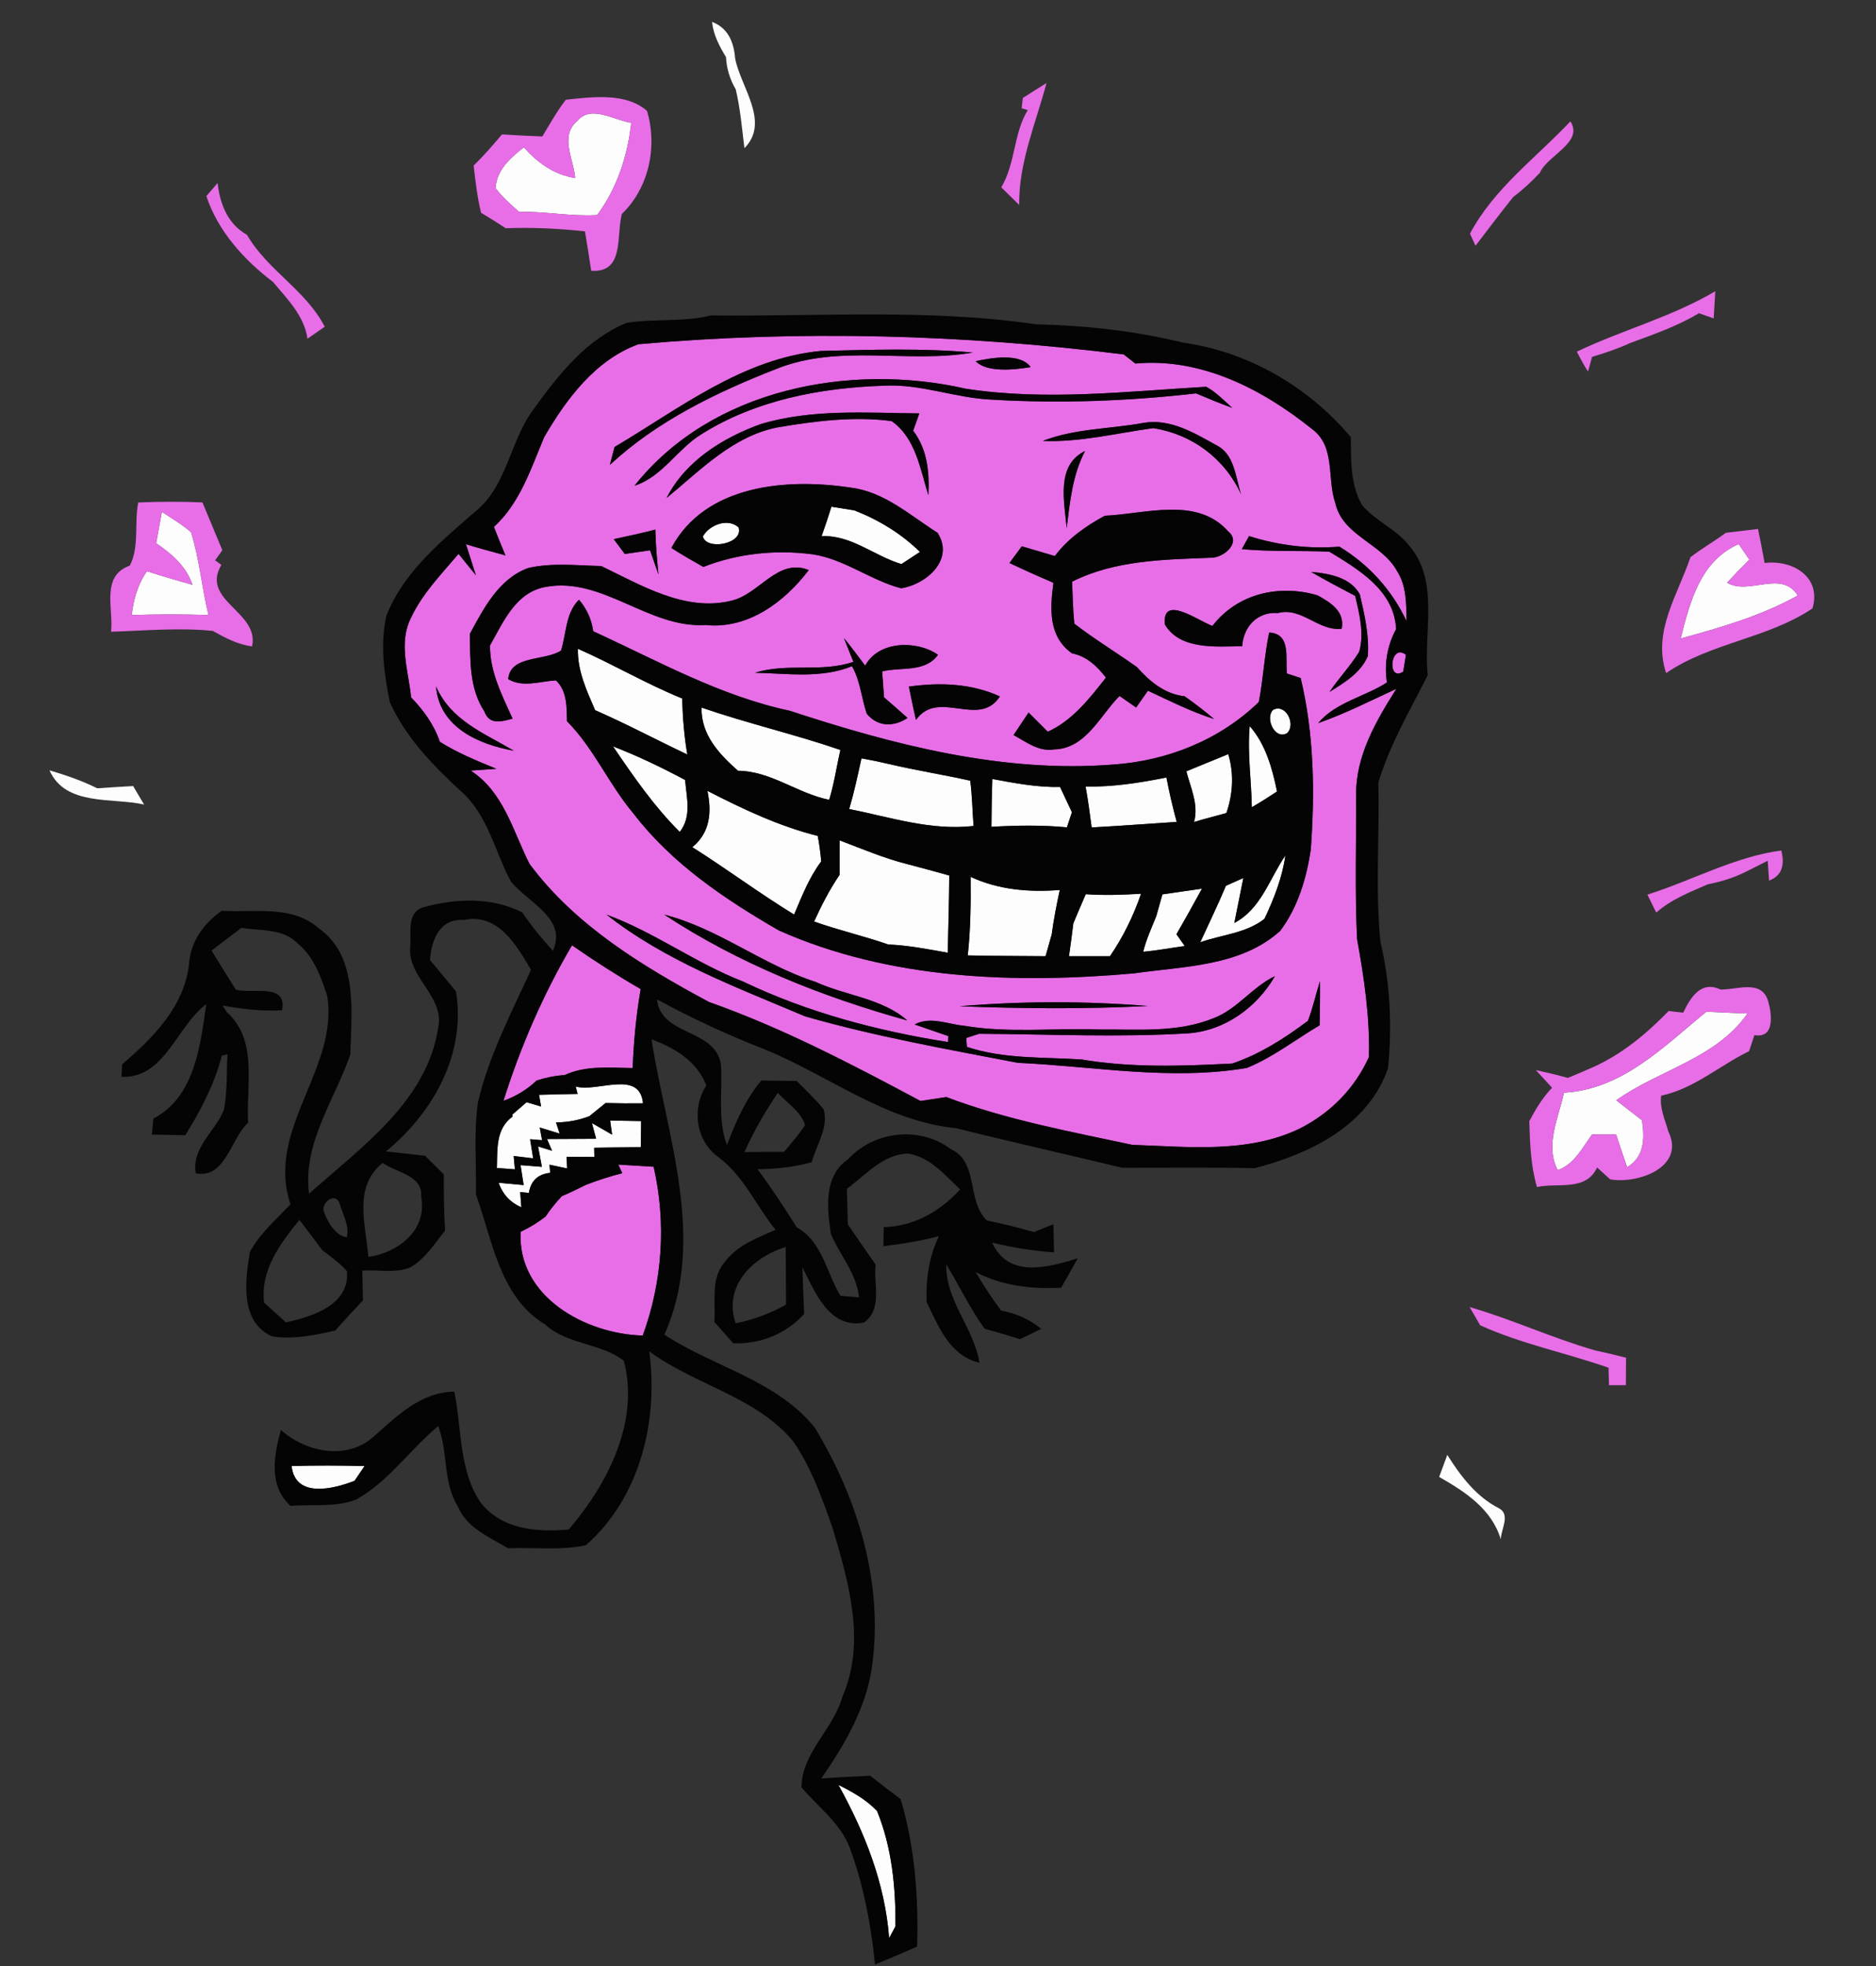 <?xml version="1.0" encoding="UTF-8" ?>
<!DOCTYPE svg PUBLIC "-//W3C//DTD SVG 1.1//EN" "http://www.w3.org/Graphics/SVG/1.1/DTD/svg11.dtd">
<svg width="210pt" height="220pt" viewBox="0 0 210 220" version="1.1" xmlns="http://www.w3.org/2000/svg">
<rect x="0" y="0" width="210" height="220" fill="#333333" stroke="none"/>
<g id="#fdfdfdff">
<path fill="#fdfdfd" opacity="1.00" d=" M 79.71 2.45 C 81.53 3.14 82.15 4.76 82.29 6.53 C 82.91 9.76 86.24 13.66 83.33 16.58 C 83.06 14.38 82.87 12.16 82.36 10.00 C 81.70 8.88 81.34 7.68 81.27 6.39 C 80.53 5.17 79.85 3.90 79.71 2.45 Z" />
<path fill="#fdfdfd" opacity="1.00" d=" M 64.61 13.55 C 66.15 11.67 68.75 13.47 70.66 13.74 C 70.26 17.43 69.08 21.07 66.84 24.07 C 63.92 24.24 61.00 23.65 58.08 23.70 C 57.17 22.86 56.21 22.05 55.47 21.05 C 55.59 19.00 57.15 17.66 58.64 16.48 C 60.17 18.21 62.04 19.56 64.38 19.92 C 64.24 17.87 62.60 15.22 64.61 13.55 Z" />
<path fill="#fdfdfd" opacity="1.00" d=" M 93.07 56.70 C 93.71 56.80 94.99 57.01 95.63 57.11 C 98.36 58.17 100.89 59.71 102.98 61.76 C 102.46 62.10 101.43 62.78 100.91 63.12 C 97.87 62.23 95.31 59.84 91.97 60.00 C 92.36 58.90 92.73 57.80 93.07 56.70 Z" />
<path fill="#fdfdfd" opacity="1.00" d=" M 18.12 57.27 C 19.22 58.00 20.37 58.67 21.38 59.55 C 22.34 62.56 22.58 65.75 23.34 68.82 C 20.48 68.73 17.61 68.74 14.74 68.82 C 14.95 67.07 15.42 65.37 16.45 63.92 C 18.14 64.46 19.83 64.97 21.54 65.43 C 20.84 63.36 19.22 61.98 17.48 60.79 C 17.64 59.91 17.96 58.15 18.12 57.27 Z" />
<path fill="#fdfdfd" opacity="1.00" d=" M 78.68 60.03 C 79.38 58.74 81.49 57.92 82.68 59.02 C 83.26 60.87 79.07 61.64 78.68 60.03 Z" />
<path fill="#fdfdfd" opacity="1.00" d=" M 188.13 71.45 C 189.18 67.32 190.34 62.76 194.63 60.88 C 194.93 61.32 195.53 62.18 195.82 62.62 C 194.97 63.46 194.15 64.32 193.34 65.20 C 195.74 66.67 199.42 63.70 201.24 66.64 C 197.15 68.92 192.62 70.22 188.13 71.45 Z" />
<path fill="#fdfdfd" opacity="1.00" d=" M 64.69 72.60 C 68.63 74.33 72.36 76.54 76.36 78.16 C 76.42 80.26 76.58 82.36 76.94 84.43 C 73.49 82.80 70.12 81.00 66.62 79.47 C 65.67 77.28 64.63 75.06 64.69 72.60 Z" />
<path fill="#fdfdfd" opacity="1.00" d=" M 142.50 79.44 C 143.92 78.67 145.10 81.05 144.08 82.04 C 142.72 82.84 141.58 80.38 142.50 79.44 Z" />
<path fill="#fdfdfd" opacity="1.00" d=" M 78.53 79.18 C 83.66 80.95 88.95 82.16 94.07 83.92 C 93.65 85.78 93.38 87.67 92.82 89.50 C 89.29 88.80 86.30 86.28 82.61 86.25 C 80.50 84.37 78.47 82.24 78.53 79.18 Z" />
<path fill="#fdfdfd" opacity="1.00" d=" M 139.89 81.25 C 141.68 83.28 142.42 85.98 142.95 88.57 C 142.03 89.18 141.09 89.77 140.13 90.33 C 140.08 87.30 139.62 84.28 139.89 81.25 Z" />
<path fill="#fdfdfd" opacity="1.00" d=" M 68.62 83.52 C 71.39 84.59 74.07 85.88 76.69 87.28 C 76.85 89.24 77.46 91.37 76.09 93.09 C 73.21 90.23 70.90 86.87 68.62 83.52 Z" />
<path fill="#fdfdfd" opacity="1.00" d=" M 96.43 84.86 C 97.46 85.04 98.48 85.25 99.49 85.49 C 102.51 86.20 105.59 86.69 108.61 87.36 C 108.83 89.04 108.85 90.74 108.98 92.43 C 104.19 92.97 99.68 91.45 95.06 90.53 C 95.61 88.66 96.02 86.76 96.43 84.86 Z" />
<path fill="#fdfdfd" opacity="1.00" d=" M 132.80 86.31 C 134.36 85.68 135.92 85.02 137.49 84.39 C 138.15 86.57 138.02 88.84 137.28 90.98 C 136.58 91.17 135.18 91.55 134.48 91.74 C 134.28 91.80 133.86 91.93 133.66 91.99 C 134.20 90.03 133.28 88.17 132.80 86.31 Z" />
<path fill="#fdfdfd" opacity="1.00" d=" M 5.54 86.20 C 7.37 86.74 9.17 87.36 10.88 88.21 C 12.22 88.12 13.56 88.03 14.90 87.96 C 15.21 88.48 15.82 89.51 16.13 90.03 C 12.58 89.22 7.34 90.25 5.54 86.20 Z" />
<path fill="#fdfdfd" opacity="1.00" d=" M 111.08 87.17 C 113.58 87.63 116.10 88.12 118.66 88.06 C 118.99 88.77 119.66 90.18 119.99 90.89 C 119.85 91.31 119.57 92.16 119.43 92.58 C 116.62 92.31 113.79 92.36 110.98 92.52 C 110.99 90.73 111.02 88.95 111.08 87.17 Z" />
<path fill="#fdfdfd" opacity="1.00" d=" M 121.52 88.02 C 124.57 88.07 127.59 87.60 130.57 87.00 C 130.89 88.67 131.27 90.33 131.72 91.97 C 128.55 92.18 125.38 92.42 122.20 92.59 C 122.00 91.06 121.80 89.54 121.52 88.02 Z" />
<path fill="#fdfdfd" opacity="1.00" d=" M 79.19 88.50 C 83.15 90.53 87.21 92.46 91.54 93.54 C 91.72 94.48 91.84 95.43 91.93 96.39 C 90.57 98.19 89.77 100.29 88.89 102.34 C 85.00 99.96 81.35 97.23 77.50 94.80 C 79.50 93.17 79.68 90.89 79.19 88.50 Z" />
<path fill="#fdfdfd" opacity="1.00" d=" M 93.99 94.04 C 96.49 94.98 98.95 96.04 101.54 96.69 C 103.12 97.10 104.69 97.53 106.26 97.97 C 106.24 100.85 106.16 103.73 106.09 106.61 C 103.89 106.22 101.68 105.78 99.44 105.69 C 96.70 104.74 93.86 104.09 91.13 103.12 C 91.96 101.31 92.86 99.54 93.99 97.89 C 93.99 96.60 93.99 95.32 93.99 94.04 Z" />
<path fill="#fdfdfd" opacity="1.00" d=" M 138.17 103.28 C 141.17 101.71 142.10 98.33 143.89 95.72 C 143.54 98.20 142.61 100.55 141.55 102.81 C 139.54 104.42 136.73 104.60 134.36 105.44 C 135.32 103.33 136.34 101.25 137.23 99.12 C 137.72 98.90 138.69 98.46 139.18 98.25 C 138.93 99.51 138.42 102.02 138.17 103.28 Z" />
<path fill="#fdfdfd" opacity="1.00" d=" M 108.33 106.91 C 108.65 103.99 108.68 101.05 108.65 98.12 C 111.78 99.58 115.22 99.86 118.63 99.59 C 118.28 101.23 117.95 102.88 117.73 104.56 C 117.56 105.17 117.21 106.39 117.04 107.00 C 114.14 106.97 111.23 106.98 108.33 106.91 Z" />
<path fill="#fdfdfd" opacity="1.00" d=" M 130.12 100.08 C 131.60 99.88 133.07 99.64 134.55 99.44 C 133.61 101.15 132.67 102.85 131.69 104.54 C 131.93 104.87 132.39 105.53 132.62 105.86 C 131.07 106.07 129.53 106.36 127.97 106.51 C 128.30 105.12 128.92 103.82 129.44 102.50 C 129.61 101.89 129.95 100.69 130.12 100.08 Z" />
<path fill="#fdfdfd" opacity="1.00" d=" M 120.15 103.32 C 120.61 102.23 121.07 101.14 121.54 100.06 C 123.60 100.21 125.67 100.13 127.73 100.01 C 126.88 102.48 125.73 104.84 124.25 107.00 C 122.72 107.00 121.19 107.00 119.66 107.00 C 119.84 105.78 120.00 104.55 120.15 103.32 Z" />
<path fill="#fdfdfd" opacity="1.00" d=" M 191.01 113.21 C 192.55 113.29 194.08 113.35 195.62 113.41 C 192.07 118.49 185.74 119.69 180.93 123.12 C 181.88 123.87 182.84 124.62 183.81 125.36 C 184.10 127.39 184.11 129.44 182.14 130.61 C 181.72 129.40 181.31 128.18 180.91 126.96 C 180.24 126.96 178.89 126.95 178.22 126.95 C 177.12 128.44 176.23 130.29 174.37 130.94 C 172.91 128.15 174.47 125.09 175.07 122.27 C 181.59 121.92 186.26 117.09 191.01 113.21 Z" />
<path fill="#fdfdfd" opacity="1.00" d=" M 64.44 121.58 C 66.86 122.27 71.60 119.64 71.98 123.46 C 70.58 123.48 69.19 123.47 67.79 123.43 C 67.33 123.80 66.42 124.54 65.96 124.91 C 64.76 125.36 63.53 125.59 62.24 125.60 L 62.65 126.85 C 62.09 126.68 60.97 126.34 60.42 126.17 L 60.68 127.59 L 59.34 127.48 C 59.42 128.01 59.60 129.08 59.68 129.62 C 59.14 129.55 58.04 129.42 57.50 129.36 L 57.64 130.85 L 55.62 130.70 C 55.69 128.61 55.47 126.33 57.37 124.95 L 57.35 124.72 C 57.75 124.37 58.55 123.68 58.95 123.34 C 59.36 123.46 60.16 123.70 60.57 123.82 L 60.34 122.51 C 61.78 122.47 63.22 122.43 64.66 122.41 L 64.44 121.58 Z" />
<path fill="#fdfdfd" opacity="1.00" d=" M 68.52 126.97 L 68.30 125.39 C 69.16 125.41 70.90 125.44 71.77 125.45 C 71.76 126.18 71.74 127.64 71.73 128.37 C 69.99 128.38 68.25 128.41 66.51 128.43 L 66.53 129.46 C 65.76 129.46 64.21 129.45 63.43 129.45 L 63.48 130.75 C 62.99 130.65 62.00 130.44 61.51 130.33 L 61.59 131.24 C 60.22 131.38 59.42 132.13 59.20 133.49 L 58.23 133.39 L 58.36 135.10 C 57.12 134.56 56.27 133.65 55.81 132.35 C 56.51 132.42 57.92 132.55 58.62 132.61 C 58.53 132.05 58.36 130.94 58.27 130.38 C 58.87 130.43 60.06 130.52 60.66 130.57 C 60.55 130.00 60.34 128.86 60.23 128.29 L 61.80 128.77 L 61.23 127.46 C 63.06 127.46 64.90 127.43 66.73 127.43 L 66.26 125.67 C 66.83 126.00 67.96 126.65 68.52 126.97 Z" />
<path fill="#fdfdfd" opacity="1.00" d=" M 161.10 165.27 C 161.40 164.44 161.70 163.62 162.01 162.80 C 163.49 165.16 165.24 167.47 167.78 168.77 C 169.13 169.47 168.01 171.13 168.00 172.26 C 166.99 168.86 164.00 166.92 161.10 165.27 Z" />
<path fill="#fdfdfd" opacity="1.00" d=" M 32.64 164.05 C 35.36 163.97 38.09 163.99 40.81 164.05 C 40.53 164.46 39.96 165.30 39.68 165.71 C 37.33 166.61 33.06 167.71 32.64 164.05 Z" />
<path fill="#fdfdfd" opacity="1.00" d=" M 93.85 199.73 C 95.41 200.50 96.95 201.37 98.17 202.64 C 99.84 206.72 100.27 211.17 100.24 215.55 C 100.06 215.88 99.71 216.54 99.53 216.88 C 99.07 210.74 96.79 205.03 93.85 199.73 Z" />
</g>
<g id="#e86ee7ff">
<path fill="#e86ee7" opacity="1.00" d=" M 114.50 10.96 C 115.37 10.40 116.26 9.84 117.15 9.29 C 115.95 13.78 114.02 18.22 114.09 22.94 C 113.42 22.28 112.75 21.62 112.08 20.96 C 113.69 18.29 113.44 14.92 115.05 12.32 L 114.36 12.12 C 114.40 11.83 114.46 11.25 114.50 10.96 Z" />
<path fill="#e86ee7" opacity="1.00" d=" M 63.34 11.16 C 66.29 10.85 70.05 10.33 72.43 12.41 C 73.60 16.36 72.68 20.99 69.61 23.94 C 68.96 26.43 69.93 30.55 66.18 30.30 C 65.96 28.83 65.73 27.36 65.48 25.89 C 62.53 25.57 59.57 25.43 56.61 25.54 C 55.70 24.94 54.78 24.36 53.85 23.81 C 53.43 22.08 53.22 20.30 53.02 18.53 C 54.15 17.43 55.18 16.24 56.19 15.04 C 57.70 15.14 59.20 15.21 60.71 15.27 C 61.55 13.88 62.34 12.45 63.34 11.16 M 64.61 13.55 C 62.60 15.22 64.24 17.87 64.38 19.92 C 62.04 19.56 60.17 18.21 58.64 16.48 C 57.15 17.66 55.59 19.00 55.47 21.05 C 56.21 22.05 57.17 22.86 58.08 23.70 C 61.00 23.65 63.92 24.24 66.84 24.07 C 69.08 21.07 70.26 17.43 70.66 13.74 C 68.75 13.47 66.15 11.67 64.61 13.55 Z" />
<path fill="#e86ee7" opacity="1.00" d=" M 175.79 13.58 C 177.32 15.93 173.20 17.38 172.37 19.34 C 171.44 20.33 170.44 21.25 169.37 22.07 C 167.94 23.86 166.55 25.68 165.17 27.50 C 165.01 27.16 164.70 26.49 164.55 26.15 C 167.23 21.08 171.93 17.68 175.79 13.58 Z" />
<path fill="#e86ee7" opacity="1.00" d=" M 23.10 21.94 C 23.42 21.57 24.05 20.84 24.36 20.48 C 24.62 22.83 25.49 25.07 27.65 26.28 C 29.93 30.24 34.25 32.47 36.35 36.56 C 35.87 36.89 34.90 37.56 34.42 37.90 C 34.04 35.30 32.15 33.46 30.55 31.54 C 27.32 29.09 24.38 25.85 23.10 21.94 Z" />
<path fill="#e86ee7" opacity="1.00" d=" M 176.51 39.35 C 181.60 36.92 187.12 35.48 192.01 32.59 C 191.96 33.35 191.87 34.87 191.83 35.63 C 191.42 35.48 190.59 35.19 190.18 35.05 C 187.77 36.49 185.11 37.42 182.49 38.38 C 181.11 39.02 179.67 39.50 178.22 39.93 L 177.76 41.58 C 177.30 40.86 176.90 40.11 176.51 39.35 Z" />
<path fill="#e86ee7" opacity="1.00" d=" M 71.46 38.52 C 89.53 36.91 107.78 37.42 125.79 39.66 C 126.11 39.92 126.76 40.43 127.09 40.68 C 134.47 40.00 141.34 43.56 146.92 48.05 C 149.51 50.00 148.53 53.54 149.47 56.27 C 150.27 59.94 154.66 60.79 156.36 63.86 C 157.46 65.54 157.41 67.58 157.45 69.50 C 155.79 66.00 153.24 63.18 149.93 61.17 C 146.51 61.45 143.09 61.02 139.82 59.99 C 139.62 60.36 139.21 61.09 139.01 61.45 C 142.27 61.75 145.54 61.59 148.80 61.73 C 152.11 63.74 156.08 66.08 156.28 70.40 C 155.28 72.24 154.94 74.29 155.25 76.37 C 152.74 77.99 149.54 78.56 147.55 80.92 C 150.56 79.87 153.41 78.42 156.31 77.08 C 154.03 80.69 151.76 84.55 151.80 88.97 C 151.83 94.33 151.65 99.71 151.91 105.07 C 152.70 109.43 153.35 113.82 153.24 118.27 C 151.63 121.84 148.90 124.58 145.41 126.33 C 139.57 129.09 132.99 128.32 126.75 128.11 C 119.75 126.61 112.63 125.30 105.93 122.76 C 105.21 122.87 103.76 123.09 103.04 123.20 C 95.36 119.09 87.59 115.03 79.36 112.12 C 71.90 108.11 64.41 103.57 59.28 96.68 C 57.40 92.97 56.40 88.65 52.69 86.23 C 53.41 86.18 54.84 86.08 55.56 86.03 C 53.40 85.14 51.23 84.26 49.24 83.01 C 48.59 81.10 47.41 79.47 46.02 78.04 C 45.73 75.12 44.58 71.95 46.00 69.15 C 47.27 66.42 49.41 64.25 51.33 61.98 L 53.27 64.37 L 52.16 60.90 C 53.62 61.35 55.10 61.74 56.58 62.15 C 56.14 61.09 55.70 60.03 55.29 58.96 C 58.22 56.28 59.42 52.47 60.91 48.93 C 63.39 44.65 66.65 40.28 71.46 38.52 M 68.79 50.02 C 68.66 50.52 68.40 51.52 68.27 52.02 C 73.56 47.11 80.20 43.90 86.86 41.30 C 93.91 38.44 101.61 40.71 108.90 39.45 C 103.25 38.94 97.55 39.14 91.89 39.27 C 83.12 40.11 76.09 45.70 68.79 50.02 M 109.22 40.42 C 110.48 41.72 113.54 41.38 115.37 41.08 C 114.26 39.49 111.02 40.02 109.22 40.42 M 71.03 54.35 C 74.15 53.35 75.80 50.26 78.50 48.60 C 84.58 44.77 91.86 43.39 98.96 43.16 C 103.06 42.93 106.95 44.55 111.03 44.72 C 118.65 45.17 126.31 44.89 133.89 44.02 C 135.23 44.59 136.57 45.15 137.94 45.64 C 137.01 44.82 136.13 43.87 135.02 43.28 C 126.08 43.80 117.04 44.87 108.13 43.50 C 95.15 40.55 79.63 43.50 71.03 54.35 M 85.14 47.46 C 80.90 49.00 76.73 51.58 74.62 55.72 C 78.40 52.63 82.00 48.83 87.00 47.83 C 91.21 47.12 95.55 46.56 99.81 47.12 C 102.51 49.02 103.00 52.48 103.92 55.41 C 104.05 52.88 103.82 50.28 102.22 48.20 C 102.45 47.55 102.68 46.91 102.91 46.26 C 96.98 46.21 90.90 45.73 85.14 47.46 M 116.73 49.34 C 120.90 49.51 124.98 48.47 129.09 47.91 C 133.43 48.58 137.10 51.31 138.93 55.32 C 138.29 53.39 138.21 50.81 136.14 49.81 C 133.64 48.42 130.94 46.79 127.96 47.33 C 124.22 48.01 120.30 47.95 116.73 49.34 M 119.40 59.10 C 119.77 56.15 120.06 53.14 121.46 50.47 C 118.16 52.07 119.16 56.17 119.40 59.10 M 75.15 61.32 C 76.32 62.06 77.52 62.76 78.73 63.44 C 82.61 61.92 86.84 61.49 90.97 62.03 C 94.52 62.56 97.43 64.93 100.87 65.83 C 103.69 65.40 106.88 62.62 104.95 59.62 C 101.85 57.66 98.98 55.01 95.19 54.56 C 88.10 53.49 78.95 54.21 75.15 61.32 M 118.08 62.22 C 116.85 61.85 115.61 61.49 114.38 61.13 C 114.03 61.60 113.35 62.54 113.00 63.00 C 114.63 63.78 116.27 64.51 117.92 65.22 C 117.54 68.10 117.33 71.23 120.00 73.11 C 121.64 73.43 122.81 74.55 123.80 75.83 C 121.95 78.16 120.07 80.62 117.29 81.88 C 116.57 81.17 115.86 80.45 115.14 79.73 C 114.72 80.36 113.88 81.62 113.46 82.25 C 114.87 83.03 116.29 84.15 118.02 83.86 C 121.56 83.76 123.13 80.08 125.32 77.88 C 125.79 78.20 126.72 78.85 127.18 79.17 C 127.51 78.70 128.17 77.76 128.50 77.29 C 130.93 78.43 133.34 79.64 135.90 80.46 C 134.84 79.55 133.74 78.71 132.60 77.91 C 130.38 77.67 128.69 76.25 127.27 74.65 C 124.95 73.00 122.51 71.52 120.26 69.79 C 120.10 68.22 120.08 66.65 120.01 65.09 C 124.85 62.66 130.31 62.62 135.59 62.41 C 136.98 62.41 138.99 60.72 137.50 59.48 C 134.00 55.51 128.24 57.52 123.68 57.71 C 121.55 58.86 119.55 60.26 118.08 62.22 M 68.70 60.33 C 69.01 60.75 69.63 61.58 69.94 61.99 C 70.65 61.89 72.06 61.68 72.77 61.58 C 73.00 62.26 73.48 63.61 73.71 64.29 C 73.55 62.61 73.39 60.94 73.36 59.26 C 71.82 59.66 70.26 60.00 68.70 60.33 M 52.60 70.92 C 52.64 73.87 52.52 77.06 54.23 79.62 C 54.78 81.17 56.15 80.74 57.38 80.42 C 56.20 77.80 54.83 75.18 54.85 72.23 C 56.36 69.58 57.71 66.27 61.11 65.67 C 67.48 64.52 72.61 70.33 78.99 69.94 C 83.72 70.43 87.82 67.37 90.53 63.79 C 87.05 62.39 85.01 66.50 81.87 67.22 C 76.71 68.49 71.78 65.49 67.30 63.34 C 64.57 63.28 61.78 62.94 59.10 63.57 C 55.83 64.78 54.16 68.05 52.60 70.92 M 146.76 64.00 C 148.38 64.93 150.04 65.81 151.70 66.68 C 152.17 68.71 152.73 70.86 152.15 72.93 C 151.17 74.52 149.87 75.88 148.83 77.42 C 150.48 76.40 152.33 75.29 153.11 73.42 C 153.29 71.09 152.74 68.76 152.22 66.51 C 151.18 64.61 148.75 64.16 146.76 64.00 M 135.72 70.04 C 134.16 69.50 130.04 66.42 130.40 69.89 C 132.12 72.76 136.15 72.34 139.05 72.31 C 139.19 70.13 140.75 68.42 143.05 68.60 C 145.71 67.89 147.58 70.66 150.19 70.36 C 150.57 68.40 148.94 67.43 147.49 66.62 C 143.20 65.35 138.52 66.41 135.72 70.04 M 62.80 72.80 C 60.95 74.00 57.11 73.29 56.89 76.00 C 58.56 76.98 60.46 76.22 62.24 76.14 C 63.49 77.34 63.43 79.11 63.47 80.71 C 66.48 83.74 68.15 87.76 70.89 91.01 C 75.18 96.62 81.13 100.62 87.17 104.11 C 99.57 109.63 113.61 110.10 126.93 108.92 C 132.49 108.12 138.90 108.16 143.31 104.16 C 145.28 101.54 146.25 98.28 146.73 95.08 C 147.20 88.66 147.10 82.16 145.60 75.87 C 145.22 75.75 144.45 75.50 144.06 75.37 C 143.86 73.69 144.57 70.92 142.07 70.78 C 141.53 73.35 141.41 75.98 140.91 78.56 C 136.54 82.79 130.70 85.13 124.66 85.55 C 112.29 86.54 100.06 83.36 88.39 79.53 C 80.58 77.87 73.60 73.93 66.41 70.64 C 66.21 69.29 65.68 68.11 64.81 67.11 C 63.29 68.60 63.41 70.90 62.80 72.80 M 94.47 71.40 C 94.73 72.07 95.26 73.39 95.53 74.06 C 91.95 75.29 88.09 74.15 84.52 75.28 C 88.13 75.36 91.94 75.95 95.37 74.55 C 96.31 76.19 96.43 78.10 97.02 79.86 C 98.25 81.36 100.05 81.36 101.59 80.34 C 100.72 79.56 99.84 78.79 98.96 78.03 C 98.91 77.31 98.80 75.86 98.75 75.13 C 100.85 74.62 103.58 75.28 105.00 73.27 C 102.62 71.62 98.35 71.69 96.85 74.49 C 96.07 73.46 95.30 72.40 94.47 71.40 M 101.74 76.83 C 101.99 78.08 102.25 79.32 102.53 80.56 C 105.04 77.04 109.60 81.54 111.93 77.93 C 108.72 76.46 105.18 76.35 101.74 76.83 M 48.81 76.81 C 49.18 81.43 53.64 83.31 57.52 84.01 C 54.22 82.05 50.48 80.64 48.81 76.81 M 67.90 102.35 C 74.47 107.53 82.48 110.49 90.12 113.73 C 97.92 115.97 105.96 117.40 113.93 118.93 C 122.47 119.32 131.04 120.95 139.58 119.50 C 142.50 118.31 145.02 116.33 147.72 114.73 C 147.75 113.08 147.78 111.43 147.76 109.78 C 147.29 111.26 146.97 112.78 146.41 114.23 C 143.83 116.17 141.02 117.97 137.94 119.01 C 132.34 119.30 126.66 119.50 121.11 118.56 C 116.80 118.27 112.40 118.53 108.24 117.15 C 108.22 116.90 108.18 116.40 108.16 116.15 C 108.52 116.03 109.24 115.80 109.60 115.68 C 117.41 115.73 125.23 116.10 133.03 115.63 C 137.12 115.33 140.70 112.72 142.72 109.23 C 140.19 110.43 138.53 112.90 135.89 113.92 C 131.79 115.61 127.25 115.16 122.93 115.20 C 117.92 115.02 112.88 115.63 107.91 114.78 C 106.07 114.61 104.14 113.69 102.38 114.64 C 103.32 114.96 105.21 115.61 106.16 115.94 L 106.13 116.61 C 98.22 115.36 90.41 113.30 83.17 109.83 C 77.86 107.78 73.23 104.29 67.90 102.35 M 74.36 102.35 C 82.67 107.82 92.00 111.54 101.56 114.19 C 98.75 111.71 94.63 111.41 91.28 109.87 C 85.37 107.97 80.39 103.88 74.36 102.35 M 107.42 112.60 C 114.44 112.87 121.49 112.93 128.50 112.57 C 121.52 112.01 114.41 112.01 107.42 112.60 Z" />
<path fill="#e86ee7" opacity="1.00" d=" M 15.47 56.23 C 17.86 56.12 20.26 56.12 22.66 56.22 C 23.41 58.00 24.15 59.78 24.89 61.57 C 24.69 61.85 24.28 62.42 24.08 62.70 L 24.78 63.21 C 22.41 67.24 29.06 68.43 28.22 72.33 C 26.61 72.13 25.21 71.37 23.82 70.60 C 20.03 70.21 16.22 70.58 12.43 70.69 C 12.72 68.09 11.26 64.46 14.52 63.30 C 15.62 61.29 15.02 58.53 15.47 56.23 M 18.12 57.27 C 17.96 58.15 17.64 59.91 17.48 60.79 C 19.22 61.98 20.84 63.36 21.54 65.43 C 19.83 64.97 18.14 64.46 16.45 63.92 C 15.42 65.37 14.95 67.07 14.74 68.82 C 17.61 68.74 20.48 68.73 23.34 68.82 C 22.58 65.75 22.34 62.56 21.38 59.55 C 20.37 58.67 19.22 58.00 18.12 57.27 Z" />
<path fill="#e86ee7" opacity="1.00" d=" M 193.19 59.62 C 194.09 59.51 195.89 59.30 196.79 59.19 C 197.06 60.46 197.31 61.73 197.53 63.00 C 200.64 62.61 203.93 64.53 202.89 68.08 C 197.86 71.46 191.49 71.91 186.51 75.32 C 184.95 70.70 187.81 66.58 189.23 62.35 C 190.50 61.37 191.90 60.58 193.19 59.62 M 188.13 71.45 C 192.62 70.22 197.15 68.92 201.24 66.64 C 199.42 63.70 195.74 66.67 193.34 65.20 C 194.15 64.32 194.97 63.46 195.82 62.62 C 195.53 62.18 194.93 61.32 194.63 60.88 C 190.34 62.76 189.18 67.32 188.13 71.45 Z" />
<path fill="#e86ee7" opacity="1.00" d=" M 157.08 75.15 C 155.24 76.40 155.60 71.89 157.38 73.27 C 157.30 73.74 157.15 74.68 157.08 75.15 Z" />
<path fill="#e86ee7" opacity="1.00" d=" M 144.22 83.27 C 144.77 83.84 144.77 83.84 144.22 83.27 Z" />
<path fill="#e86ee7" opacity="1.00" d=" M 184.41 100.11 C 189.40 98.53 194.21 95.86 199.40 95.17 C 199.76 96.60 199.61 97.95 198.03 98.54 L 197.88 96.32 C 197.29 96.62 196.10 97.21 195.51 97.51 C 194.14 98.21 192.68 98.66 191.18 98.95 C 189.16 99.84 187.08 100.63 185.40 102.12 C 185.07 101.45 184.74 100.78 184.41 100.11 Z" />
<path fill="#e86ee7" opacity="1.00" d=" M 56.36 123.18 C 58.26 117.14 60.82 111.24 64.03 105.78 C 66.53 107.52 69.09 109.16 71.72 110.68 C 71.21 113.60 70.93 116.55 70.82 119.52 C 68.27 119.49 65.60 119.19 63.21 120.30 C 62.14 120.37 61.09 120.58 60.07 120.91 C 59.00 121.93 57.76 122.68 56.36 123.18 Z" />
<path fill="#e86ee7" opacity="1.00" d=" M 188.42 113.32 C 189.23 111.62 190.40 109.69 192.60 110.73 C 194.43 110.77 197.16 109.56 197.92 112.00 C 198.30 113.29 198.77 116.24 196.39 115.83 C 196.24 116.28 195.94 117.18 195.79 117.63 C 192.46 119.25 189.66 121.81 185.95 122.61 C 185.76 124.00 186.39 125.30 186.75 126.61 C 188.71 130.59 183.36 132.52 180.24 131.97 C 179.87 131.64 179.14 130.97 178.78 130.64 C 177.53 133.36 174.37 132.31 172.05 132.83 C 171.34 130.43 171.27 127.94 171.19 125.46 C 171.90 124.12 172.68 122.82 173.74 121.72 C 173.28 121.22 172.37 120.23 171.92 119.74 C 173.12 120.00 174.32 120.29 175.51 120.62 C 176.48 120.22 177.45 119.80 178.41 119.38 C 181.63 117.92 184.35 115.64 186.79 113.13 C 187.20 113.17 188.01 113.27 188.42 113.32 M 191.01 113.21 C 186.26 117.09 181.59 121.92 175.07 122.27 C 174.47 125.09 172.91 128.15 174.37 130.94 C 176.23 130.29 177.12 128.44 178.22 126.95 C 178.89 126.95 180.24 126.96 180.91 126.96 C 181.31 128.18 181.72 129.40 182.14 130.61 C 184.11 129.44 184.10 127.39 183.81 125.36 C 182.84 124.62 181.88 123.87 180.93 123.12 C 185.74 119.69 192.07 118.49 195.62 113.41 C 194.08 113.35 192.55 113.29 191.01 113.21 Z" />
<path fill="#e86ee7" opacity="1.00" d=" M 69.21 130.32 C 70.20 130.38 72.18 130.50 73.17 130.56 C 74.60 136.86 74.16 143.38 71.95 149.45 C 65.57 149.28 57.90 145.12 58.28 137.84 C 59.28 137.37 60.22 136.80 61.08 136.12 C 61.62 135.31 62.23 134.55 62.90 133.85 C 63.81 133.46 64.71 133.03 65.60 132.58 C 66.93 132.07 68.28 131.63 69.66 131.28 L 69.21 130.32 Z" />
<path fill="#e86ee7" opacity="1.00" d=" M 164.51 146.26 C 169.27 147.64 173.78 149.74 178.55 151.11 C 179.71 151.36 180.87 151.63 182.02 151.93 C 182.01 152.70 182.00 154.24 182.00 155.00 C 181.53 155.00 180.58 155.00 180.11 155.00 C 180.10 154.51 180.08 153.54 180.06 153.05 C 175.29 151.38 170.32 150.40 165.69 148.30 C 165.40 147.79 164.81 146.77 164.51 146.26 Z" />
</g>
<g id="#050405fe">
<path fill="#050405" opacity="1.00" d=" M 79.57 35.30 C 91.71 35.43 103.92 34.53 115.99 36.29 C 121.54 36.42 127.08 37.03 132.49 38.35 C 139.78 39.38 146.49 43.30 151.21 48.92 C 151.25 51.48 151.13 54.23 152.48 56.53 C 153.98 58.32 156.31 59.21 157.76 61.07 C 161.19 65.12 159.30 70.73 159.82 75.54 C 157.85 79.50 155.55 83.33 154.29 87.59 C 154.44 93.54 153.93 99.52 154.53 105.44 C 155.64 110.04 155.83 114.82 155.38 119.52 C 153.16 125.98 146.62 129.12 140.45 130.72 C 135.50 130.61 130.56 130.68 125.62 130.67 C 119.42 129.18 113.20 127.79 107.01 126.24 C 99.10 125.47 92.73 120.32 85.56 117.41 C 81.45 115.80 77.43 113.95 73.55 111.83 C 73.98 115.97 79.99 115.05 80.70 119.06 C 80.91 122.10 80.29 125.19 81.37 128.13 C 82.35 125.57 83.44 123.03 85.22 120.91 C 86.54 120.93 87.86 120.94 89.18 120.96 C 90.21 121.99 91.28 122.99 92.20 124.13 C 92.78 126.19 91.38 128.12 90.86 130.05 C 88.89 130.61 86.85 130.81 84.80 130.84 C 86.37 132.94 87.80 135.14 89.20 137.35 C 92.07 138.95 92.50 142.41 94.08 145.00 C 94.60 145.04 95.64 145.12 96.16 145.17 C 95.89 142.50 94.01 140.46 93.01 138.08 C 92.58 135.21 92.17 131.60 94.93 129.73 C 97.83 126.55 102.95 125.97 106.42 128.58 C 109.61 130.05 108.16 134.30 110.46 136.57 C 112.24 136.93 113.99 137.37 115.74 137.87 C 116.28 137.65 117.37 137.21 117.92 136.99 C 117.94 137.78 117.97 139.36 117.99 140.14 C 115.65 139.98 113.34 139.60 111.06 139.05 C 112.90 143.10 117.34 141.81 120.65 140.81 C 120.03 141.91 119.41 143.01 118.78 144.10 C 115.47 144.26 112.18 143.90 109.21 142.34 C 110.08 143.82 111.03 145.27 112.06 146.65 C 113.71 146.96 115.25 147.62 116.55 148.70 C 115.96 148.99 114.78 149.57 114.18 149.85 C 112.86 149.44 111.54 149.05 110.21 148.68 C 108.58 146.40 107.37 143.87 105.93 141.48 C 105.82 145.55 109.03 148.59 109.64 152.50 C 106.28 151.66 105.08 148.47 103.72 145.69 C 103.64 143.15 103.98 140.62 105.11 138.32 C 103.07 138.87 100.98 139.20 98.89 139.45 C 98.90 138.91 98.91 137.85 98.92 137.31 C 102.31 137.25 105.24 135.54 107.48 133.10 C 105.76 131.48 104.10 129.46 101.62 129.08 C 98.83 129.18 96.89 131.49 94.80 133.03 C 94.84 134.36 94.88 135.68 94.91 137.01 C 95.94 138.51 96.96 140.02 98.02 141.51 C 97.76 143.68 98.83 146.52 96.70 148.00 C 92.83 148.72 91.21 144.55 89.82 141.81 C 89.87 143.56 89.94 145.30 90.02 147.04 C 87.94 149.28 85.14 150.43 82.07 150.31 C 81.37 149.51 80.67 148.71 79.96 147.92 C 80.14 145.70 79.51 143.09 81.11 141.25 C 82.50 139.35 84.75 138.52 86.82 137.62 C 84.65 134.94 83.25 131.60 80.43 129.49 C 77.89 127.71 77.39 124.01 79.07 121.47 C 78.03 118.75 75.54 117.26 72.93 116.30 C 74.62 127.12 79.13 138.69 74.37 149.35 C 79.88 152.96 86.93 154.45 91.19 159.73 C 96.04 167.69 98.94 177.23 97.60 186.58 C 96.93 191.19 94.54 195.24 91.94 199.01 C 93.76 198.89 95.58 198.78 97.41 198.70 C 98.53 199.59 99.67 200.47 100.82 201.32 C 102.41 206.69 102.83 212.26 102.66 217.83 C 101.10 218.52 99.52 219.18 97.95 219.83 C 97.51 215.40 96.67 210.99 95.14 206.81 C 94.09 204.01 91.59 202.22 89.72 200.01 C 89.72 196.16 93.30 193.48 94.30 189.86 C 96.96 183.76 95.01 177.09 93.22 171.05 C 92.04 167.67 90.82 164.24 88.78 161.27 C 84.59 156.26 77.79 154.99 72.68 151.22 C 73.71 159.02 71.66 167.59 65.57 172.92 C 62.72 173.52 59.76 173.14 56.86 173.25 C 54.77 171.98 52.25 170.99 51.25 168.57 C 49.56 165.85 50.17 162.44 49.05 159.58 C 45.90 162.20 43.52 165.76 39.89 167.79 C 37.56 168.71 34.97 168.30 32.52 168.51 C 30.03 166.23 30.66 162.90 31.44 160.01 C 34.23 162.51 38.82 163.45 41.81 160.77 C 44.45 158.45 47.07 155.79 50.85 155.72 C 51.72 159.88 51.33 164.57 53.85 168.20 C 56.20 171.16 60.17 171.48 63.66 171.15 C 68.02 166.08 71.63 159.04 69.83 152.27 C 67.30 150.28 63.51 150.49 61.03 148.22 C 55.92 145.11 55.13 138.81 53.28 133.66 C 53.33 130.25 53.03 126.80 53.49 123.41 C 54.69 118.18 57.23 113.38 59.44 108.52 C 57.81 105.76 55.74 102.12 51.89 102.95 C 49.21 102.76 48.29 105.21 48.13 107.42 C 49.11 108.59 50.07 109.76 51.04 110.93 C 52.19 117.93 48.50 124.50 43.21 128.84 C 44.67 129.00 46.13 129.17 47.58 129.33 C 48.28 130.03 48.98 130.72 49.68 131.41 C 49.67 133.51 49.70 135.61 49.82 137.71 C 48.63 139.19 47.57 140.92 45.85 141.86 C 44.17 142.49 42.31 142.07 40.56 142.18 C 40.58 143.29 40.60 144.40 40.63 145.52 C 39.58 146.62 38.54 147.74 37.54 148.88 C 35.23 149.42 32.82 149.91 30.44 149.54 C 26.83 147.91 27.44 143.29 27.97 140.10 C 29.09 138.02 30.92 136.46 32.52 134.76 C 29.69 126.39 37.97 119.58 36.62 111.40 C 35.91 109.27 35.12 107.04 33.32 105.57 C 31.70 103.87 29.14 104.18 27.02 103.83 C 25.91 104.68 24.79 105.52 23.68 106.37 C 24.57 107.84 25.49 109.28 26.40 110.74 C 28.22 111.26 32.19 109.94 31.57 113.05 C 29.34 113.18 27.11 112.91 24.91 112.52 C 25.03 112.70 25.26 113.07 25.38 113.25 C 28.93 116.43 27.52 121.45 27.78 125.62 C 25.80 127.44 25.23 131.96 21.91 131.29 C 21.43 128.38 24.11 126.62 25.07 124.17 C 25.46 122.13 25.35 120.04 25.46 117.97 C 25.31 118.01 24.99 118.10 24.83 118.14 C 24.00 121.32 22.48 124.26 20.74 127.03 C 19.49 127.01 18.25 126.98 17.00 126.96 C 17.04 126.51 17.13 125.62 17.17 125.17 C 21.82 122.74 22.42 116.99 23.09 112.36 C 19.76 114.84 18.46 120.70 13.60 120.50 L 13.67 119.10 C 17.13 116.14 20.63 112.64 21.16 107.87 C 21.33 105.33 22.81 103.35 24.82 101.91 C 28.47 102.16 32.67 101.22 35.67 103.87 C 40.12 106.97 39.35 113.27 39.21 118.02 C 37.46 123.09 33.85 127.97 34.60 133.58 C 40.40 128.38 47.78 123.28 49.05 115.01 C 49.79 111.47 45.63 109.44 45.92 105.99 C 46.07 104.50 45.46 102.20 47.30 101.55 C 50.93 100.53 55.02 100.34 58.46 102.10 C 59.49 103.61 60.65 105.03 61.89 106.39 C 63.54 102.74 59.04 100.99 57.16 98.60 C 55.36 95.19 54.57 91.09 51.53 88.48 C 48.42 85.61 45.40 82.49 43.64 78.58 C 43.00 75.42 42.52 72.07 43.26 68.89 C 45.14 64.07 49.27 60.67 53.06 57.36 C 56.81 54.48 57.04 49.29 59.80 45.70 C 62.54 41.89 65.67 37.95 70.14 36.13 C 73.26 35.64 76.47 36.06 79.57 35.30 M 71.46 38.52 C 66.65 40.28 63.39 44.65 60.91 48.93 C 59.42 52.47 58.22 56.28 55.29 58.96 C 55.70 60.03 56.14 61.09 56.58 62.15 C 55.10 61.74 53.62 61.35 52.16 60.90 L 53.27 64.37 L 51.33 61.98 C 49.41 64.25 47.27 66.42 46.00 69.15 C 44.58 71.95 45.73 75.12 46.02 78.04 C 47.41 79.47 48.59 81.10 49.24 83.01 C 51.23 84.26 53.40 85.14 55.56 86.03 C 54.84 86.08 53.41 86.18 52.69 86.23 C 56.40 88.65 57.40 92.97 59.28 96.68 C 64.41 103.57 71.90 108.11 79.36 112.12 C 87.59 115.03 95.36 119.09 103.04 123.20 C 103.76 123.09 105.21 122.87 105.93 122.76 C 112.63 125.30 119.75 126.61 126.75 128.11 C 132.99 128.32 139.57 129.09 145.41 126.33 C 148.90 124.58 151.63 121.84 153.24 118.27 C 153.35 113.82 152.70 109.43 151.91 105.07 C 151.65 99.71 151.83 94.33 151.80 88.97 C 151.76 84.55 154.03 80.69 156.31 77.08 C 153.41 78.42 150.56 79.87 147.55 80.92 C 149.54 78.56 152.74 77.99 155.25 76.37 C 154.94 74.29 155.28 72.24 156.28 70.40 C 156.08 66.08 152.11 63.74 148.80 61.73 C 145.54 61.59 142.27 61.75 139.01 61.45 C 139.21 61.09 139.62 60.36 139.82 59.99 C 143.09 61.02 146.51 61.45 149.93 61.17 C 153.24 63.18 155.79 66.00 157.45 69.50 C 157.41 67.58 157.46 65.54 156.36 63.86 C 154.66 60.79 150.27 59.94 149.47 56.27 C 148.53 53.54 149.51 50.00 146.92 48.05 C 141.34 43.56 134.47 40.00 127.09 40.68 C 126.76 40.43 126.11 39.92 125.79 39.66 C 107.78 37.42 89.53 36.91 71.46 38.52 M 157.08 75.15 C 157.15 74.68 157.30 73.74 157.38 73.27 C 155.60 71.89 155.24 76.40 157.08 75.15 M 56.36 123.18 C 57.76 122.68 59.00 121.93 60.07 120.91 C 61.09 120.58 62.14 120.37 63.21 120.30 C 65.60 119.19 68.27 119.49 70.82 119.52 C 70.93 116.55 71.21 113.60 71.72 110.68 C 69.09 109.16 66.53 107.52 64.03 105.78 C 60.82 111.24 58.26 117.14 56.36 123.18 M 64.44 121.58 L 64.66 122.41 C 63.22 122.43 61.78 122.47 60.34 122.51 L 60.57 123.82 C 60.16 123.70 59.36 123.46 58.95 123.34 C 58.55 123.68 57.75 124.37 57.35 124.72 L 57.37 124.95 C 55.47 126.33 55.69 128.61 55.62 130.70 L 57.64 130.85 L 57.50 129.36 C 58.04 129.42 59.14 129.55 59.68 129.62 C 59.60 129.08 59.42 128.01 59.34 127.48 L 60.68 127.59 L 60.42 126.17 C 60.97 126.34 62.09 126.68 62.65 126.85 L 62.24 125.60 C 63.53 125.59 64.76 125.36 65.96 124.91 C 66.42 124.54 67.33 123.80 67.79 123.43 C 69.19 123.47 70.58 123.48 71.98 123.46 C 71.60 119.64 66.86 122.27 64.44 121.58 M 83.33 128.92 C 84.81 128.90 86.29 128.90 87.77 128.89 C 88.58 127.92 89.43 126.97 90.12 125.90 C 89.65 124.34 88.10 123.45 87.07 122.29 C 85.64 124.39 84.37 126.60 83.33 128.92 M 68.52 126.97 C 67.96 126.65 66.83 126.00 66.26 125.67 L 66.73 127.43 C 64.90 127.43 63.06 127.46 61.23 127.46 L 61.80 128.77 L 60.23 128.29 C 60.34 128.86 60.55 130.00 60.66 130.57 C 60.06 130.52 58.87 130.43 58.27 130.38 C 58.36 130.94 58.53 132.05 58.62 132.61 C 57.92 132.55 56.51 132.42 55.81 132.35 C 56.27 133.65 57.12 134.56 58.36 135.10 L 58.23 133.39 L 59.20 133.49 C 59.42 132.13 60.22 131.38 61.59 131.24 L 61.51 130.33 C 62.00 130.44 62.99 130.65 63.48 130.75 L 63.43 129.45 C 64.21 129.45 65.76 129.46 66.53 129.46 L 66.51 128.43 C 68.25 128.41 69.99 128.38 71.73 128.37 C 71.74 127.64 71.76 126.18 71.77 125.45 C 70.90 125.44 69.16 125.41 68.30 125.39 L 68.52 126.97 M 41.23 140.65 C 44.54 140.19 47.85 137.67 47.15 133.95 C 47.38 131.48 44.35 131.23 42.83 130.13 C 39.49 132.86 40.96 137.02 41.23 140.65 M 69.21 130.32 L 69.66 131.28 C 68.28 131.63 66.93 132.07 65.60 132.58 C 64.71 133.03 63.81 133.46 62.90 133.85 C 62.23 134.55 61.62 135.31 61.08 136.12 C 60.22 136.80 59.28 137.37 58.28 137.84 C 57.90 145.12 65.57 149.28 71.95 149.45 C 74.16 143.38 74.60 136.86 73.17 130.56 C 72.18 130.50 70.20 130.38 69.21 130.32 M 36.25 135.57 C 36.65 136.70 37.56 138.31 38.82 138.45 C 39.15 137.18 38.36 135.90 38.03 134.70 C 37.56 133.34 35.93 134.54 36.25 135.57 M 33.52 136.50 C 31.36 139.18 29.14 142.08 29.56 145.76 C 30.17 146.32 31.39 147.42 32.00 147.97 C 34.94 147.35 39.17 146.03 38.84 142.25 C 38.04 141.32 37.02 140.63 36.07 139.89 C 35.21 138.76 34.37 137.63 33.52 136.50 M 82.35 148.08 C 84.34 147.68 86.23 146.97 87.99 145.99 C 87.98 143.84 87.98 141.69 87.95 139.54 C 84.25 140.66 80.93 143.93 82.35 148.08 M 32.64 164.05 C 33.06 167.71 37.33 166.61 39.68 165.71 C 39.96 165.30 40.53 164.46 40.81 164.05 C 38.09 163.99 35.36 163.97 32.64 164.05 M 93.85 199.73 C 96.79 205.03 99.07 210.74 99.53 216.88 C 99.71 216.54 100.06 215.88 100.24 215.55 C 100.27 211.17 99.84 206.72 98.17 202.64 C 96.95 201.37 95.41 200.50 93.85 199.73 Z" />
<path fill="#050405" opacity="1.00" d=" M 68.79 50.02 C 76.09 45.70 83.12 40.11 91.89 39.27 C 97.55 39.14 103.25 38.94 108.90 39.45 C 101.61 40.71 93.91 38.44 86.86 41.30 C 80.20 43.90 73.56 47.11 68.27 52.02 C 68.40 51.52 68.66 50.52 68.79 50.02 Z" />
<path fill="#050405" opacity="1.00" d=" M 109.22 40.42 C 111.02 40.02 114.26 39.49 115.37 41.08 C 113.54 41.38 110.48 41.72 109.22 40.42 Z" />
<path fill="#050405" opacity="1.00" d=" M 71.03 54.35 C 79.63 43.50 95.15 40.55 108.13 43.50 C 117.04 44.87 126.08 43.80 135.02 43.28 C 136.13 43.87 137.01 44.82 137.94 45.64 C 136.57 45.15 135.23 44.59 133.89 44.02 C 126.31 44.89 118.65 45.17 111.03 44.72 C 106.95 44.55 103.06 42.93 98.96 43.16 C 91.86 43.39 84.58 44.77 78.50 48.60 C 75.80 50.26 74.15 53.35 71.03 54.35 Z" />
<path fill="#050405" opacity="1.00" d=" M 85.14 47.46 C 90.90 45.73 96.98 46.21 102.91 46.26 C 102.68 46.91 102.45 47.55 102.22 48.20 C 103.82 50.28 104.05 52.88 103.92 55.41 C 103.00 52.48 102.51 49.02 99.81 47.12 C 95.55 46.56 91.21 47.12 87.00 47.83 C 82.00 48.83 78.40 52.63 74.62 55.72 C 76.73 51.58 80.90 49.00 85.14 47.46 Z" />
<path fill="#050405" opacity="1.00" d=" M 116.73 49.34 C 120.30 47.95 124.22 48.01 127.96 47.33 C 130.94 46.79 133.64 48.42 136.14 49.81 C 138.21 50.81 138.29 53.39 138.93 55.32 C 137.10 51.31 133.43 48.58 129.09 47.91 C 124.98 48.47 120.90 49.51 116.73 49.34 Z" />
<path fill="#050405" opacity="1.00" d=" M 119.40 59.10 C 119.16 56.17 118.16 52.07 121.46 50.47 C 120.06 53.14 119.77 56.15 119.40 59.10 Z" />
<path fill="#050405" opacity="1.00" d=" M 75.15 61.32 C 78.95 54.21 88.10 53.49 95.19 54.56 C 98.98 55.01 101.85 57.66 104.95 59.62 C 106.88 62.62 103.69 65.40 100.87 65.83 C 97.43 64.93 94.52 62.56 90.97 62.03 C 86.84 61.49 82.61 61.92 78.73 63.44 C 77.52 62.76 76.32 62.06 75.15 61.32 M 93.07 56.70 C 92.73 57.80 92.36 58.90 91.97 60.00 C 95.31 59.84 97.87 62.23 100.91 63.12 C 101.43 62.78 102.46 62.10 102.98 61.76 C 100.89 59.71 98.36 58.17 95.63 57.11 C 94.99 57.01 93.71 56.80 93.07 56.70 M 78.68 60.03 C 79.07 61.64 83.26 60.87 82.68 59.02 C 81.49 57.92 79.38 58.74 78.68 60.03 Z" />
<path fill="#050405" opacity="1.00" d=" M 118.08 62.22 C 119.55 60.26 121.55 58.86 123.68 57.71 C 128.24 57.52 134.00 55.51 137.50 59.48 C 138.99 60.72 136.98 62.41 135.59 62.41 C 130.31 62.62 124.85 62.66 120.01 65.09 C 120.08 66.65 120.10 68.22 120.26 69.79 C 122.51 71.52 124.95 73.00 127.27 74.65 C 128.69 76.25 130.38 77.67 132.60 77.91 C 133.74 78.71 134.84 79.55 135.90 80.46 C 133.34 79.64 130.93 78.43 128.50 77.29 C 128.17 77.76 127.51 78.70 127.18 79.17 C 126.72 78.85 125.79 78.20 125.32 77.88 C 123.13 80.08 121.56 83.76 118.02 83.86 C 116.29 84.15 114.87 83.03 113.46 82.25 C 113.88 81.62 114.72 80.36 115.14 79.73 C 115.86 80.45 116.57 81.17 117.29 81.88 C 120.07 80.62 121.95 78.16 123.80 75.83 C 122.81 74.55 121.64 73.43 120.00 73.11 C 117.33 71.23 117.54 68.10 117.92 65.22 C 116.27 64.51 114.63 63.78 113.00 63.00 C 113.35 62.54 114.03 61.60 114.38 61.13 C 115.61 61.49 116.85 61.85 118.08 62.22 Z" />
<path fill="#050405" opacity="1.00" d=" M 68.70 60.33 C 70.26 60.00 71.82 59.66 73.36 59.26 C 73.39 60.94 73.55 62.61 73.71 64.29 C 73.48 63.61 73.00 62.26 72.77 61.58 C 72.06 61.68 70.65 61.89 69.94 61.99 C 69.63 61.58 69.01 60.75 68.70 60.33 Z" />
<path fill="#050405" opacity="1.00" d=" M 52.60 70.92 C 54.16 68.05 55.83 64.78 59.10 63.57 C 61.78 62.94 64.57 63.28 67.30 63.34 C 71.78 65.49 76.71 68.49 81.87 67.22 C 85.01 66.50 87.05 62.39 90.53 63.79 C 87.82 67.37 83.72 70.43 78.99 69.94 C 72.61 70.33 67.48 64.52 61.11 65.67 C 57.71 66.27 56.36 69.58 54.85 72.23 C 54.83 75.18 56.20 77.80 57.38 80.42 C 56.15 80.74 54.78 81.17 54.23 79.62 C 52.52 77.06 52.64 73.87 52.60 70.92 Z" />
<path fill="#050405" opacity="1.00" d=" M 146.76 64.00 C 148.75 64.16 151.18 64.61 152.22 66.51 C 152.74 68.76 153.29 71.09 153.11 73.42 C 152.33 75.29 150.48 76.40 148.83 77.42 C 149.87 75.88 151.17 74.52 152.15 72.93 C 152.73 70.86 152.17 68.71 151.70 66.68 C 150.04 65.81 148.38 64.93 146.76 64.00 Z" />
<path fill="#050405" opacity="1.00" d=" M 135.72 70.04 C 138.52 66.41 143.20 65.35 147.49 66.62 C 148.94 67.43 150.57 68.40 150.19 70.36 C 147.58 70.66 145.71 67.89 143.05 68.60 C 140.75 68.42 139.19 70.13 139.05 72.31 C 136.15 72.34 132.12 72.76 130.40 69.89 C 130.04 66.42 134.16 69.50 135.72 70.04 Z" />
<path fill="#050405" opacity="1.00" d=" M 62.80 72.80 C 63.41 70.90 63.29 68.60 64.81 67.11 C 65.68 68.11 66.21 69.29 66.41 70.64 C 73.60 73.93 80.58 77.87 88.39 79.53 C 100.06 83.36 112.29 86.54 124.66 85.55 C 130.70 85.13 136.54 82.79 140.91 78.56 C 141.41 75.98 141.53 73.35 142.07 70.78 C 144.57 70.92 143.86 73.69 144.06 75.37 C 144.45 75.50 145.22 75.75 145.60 75.87 C 147.10 82.16 147.20 88.66 146.73 95.08 C 146.25 98.28 145.28 101.54 143.31 104.16 C 138.90 108.16 132.49 108.12 126.93 108.92 C 113.61 110.10 99.57 109.63 87.17 104.11 C 81.13 100.62 75.18 96.62 70.89 91.01 C 68.15 87.76 66.48 83.74 63.47 80.71 C 63.43 79.11 63.49 77.34 62.24 76.14 C 60.46 76.22 58.56 76.98 56.89 76.00 C 57.11 73.29 60.95 74.00 62.80 72.80 M 64.69 72.60 C 64.63 75.06 65.67 77.28 66.62 79.47 C 70.12 81.00 73.49 82.80 76.94 84.43 C 76.58 82.36 76.42 80.26 76.36 78.16 C 72.36 76.54 68.63 74.33 64.69 72.60 M 142.50 79.44 C 141.58 80.38 142.72 82.84 144.08 82.04 C 145.10 81.05 143.92 78.67 142.50 79.44 M 78.53 79.18 C 78.47 82.24 80.50 84.37 82.61 86.25 C 86.30 86.28 89.29 88.80 92.82 89.50 C 93.38 87.67 93.65 85.78 94.07 83.92 C 88.95 82.16 83.66 80.95 78.53 79.18 M 139.89 81.25 C 139.62 84.28 140.08 87.30 140.13 90.33 C 141.09 89.77 142.03 89.18 142.95 88.57 C 142.42 85.98 141.68 83.28 139.89 81.25 M 144.22 83.27 C 144.77 83.84 144.77 83.84 144.22 83.27 M 68.62 83.52 C 70.90 86.87 73.21 90.23 76.09 93.09 C 77.46 91.37 76.85 89.24 76.69 87.28 C 74.07 85.88 71.39 84.59 68.62 83.52 M 96.43 84.86 C 96.02 86.76 95.61 88.66 95.06 90.53 C 99.68 91.45 104.19 92.97 108.98 92.43 C 108.85 90.74 108.83 89.04 108.61 87.36 C 105.59 86.69 102.51 86.20 99.49 85.49 C 98.48 85.25 97.46 85.04 96.43 84.86 M 132.80 86.31 C 133.28 88.17 134.20 90.03 133.66 91.99 C 133.86 91.93 134.28 91.80 134.48 91.74 C 135.18 91.55 136.58 91.17 137.28 90.98 C 138.02 88.84 138.15 86.57 137.49 84.39 C 135.92 85.02 134.36 85.68 132.80 86.31 M 111.08 87.17 C 111.02 88.95 110.99 90.73 110.98 92.52 C 113.79 92.36 116.62 92.31 119.43 92.58 C 119.57 92.16 119.85 91.31 119.99 90.89 C 119.66 90.18 118.99 88.77 118.66 88.06 C 116.10 88.12 113.58 87.63 111.08 87.17 M 121.52 88.02 C 121.80 89.54 122.00 91.06 122.20 92.59 C 125.38 92.42 128.55 92.18 131.72 91.97 C 131.27 90.33 130.89 88.67 130.57 87.00 C 127.59 87.60 124.57 88.07 121.52 88.02 M 79.19 88.50 C 79.68 90.89 79.50 93.17 77.50 94.80 C 81.35 97.23 85.00 99.96 88.89 102.34 C 89.77 100.29 90.57 98.19 91.93 96.39 C 91.84 95.43 91.72 94.48 91.54 93.54 C 87.21 92.46 83.15 90.53 79.19 88.50 M 93.99 94.04 C 93.99 95.32 93.99 96.60 93.99 97.89 C 92.86 99.54 91.96 101.31 91.13 103.12 C 93.86 104.09 96.70 104.74 99.44 105.69 C 101.68 105.78 103.89 106.22 106.09 106.61 C 106.16 103.73 106.24 100.85 106.26 97.97 C 104.69 97.53 103.12 97.10 101.54 96.69 C 98.95 96.04 96.49 94.98 93.99 94.04 M 138.17 103.28 C 138.42 102.02 138.93 99.51 139.18 98.25 C 138.69 98.46 137.72 98.90 137.23 99.12 C 136.34 101.25 135.32 103.33 134.36 105.44 C 136.73 104.60 139.54 104.42 141.55 102.81 C 142.61 100.55 143.54 98.20 143.89 95.72 C 142.10 98.33 141.17 101.71 138.17 103.28 M 108.33 106.91 C 111.23 106.98 114.14 106.97 117.04 107.00 C 117.21 106.39 117.56 105.17 117.73 104.56 C 117.95 102.88 118.28 101.23 118.63 99.59 C 115.22 99.86 111.78 99.58 108.65 98.12 C 108.68 101.05 108.65 103.99 108.33 106.91 M 130.12 100.08 C 129.95 100.69 129.61 101.89 129.44 102.50 C 128.92 103.82 128.30 105.12 127.97 106.51 C 129.53 106.36 131.07 106.07 132.62 105.86 C 132.39 105.53 131.93 104.87 131.69 104.54 C 132.67 102.85 133.61 101.15 134.55 99.44 C 133.07 99.64 131.60 99.88 130.12 100.08 M 120.15 103.32 C 120.00 104.55 119.84 105.78 119.66 107.00 C 121.19 107.00 122.72 107.00 124.25 107.00 C 125.73 104.84 126.88 102.48 127.73 100.01 C 125.67 100.13 123.60 100.21 121.54 100.06 C 121.07 101.14 120.61 102.23 120.15 103.32 Z" />
<path fill="#050405" opacity="1.00" d=" M 94.47 71.40 C 95.30 72.40 96.07 73.46 96.85 74.49 C 98.35 71.69 102.62 71.62 105.00 73.27 C 103.58 75.28 100.85 74.62 98.75 75.13 C 98.80 75.86 98.91 77.31 98.96 78.03 C 99.84 78.79 100.72 79.56 101.59 80.34 C 100.05 81.36 98.25 81.36 97.02 79.86 C 96.43 78.10 96.31 76.19 95.37 74.55 C 91.94 75.95 88.13 75.36 84.52 75.28 C 88.09 74.15 91.95 75.29 95.53 74.06 C 95.26 73.39 94.73 72.07 94.47 71.40 Z" />
<path fill="#050405" opacity="1.00" d=" M 101.74 76.83 C 105.18 76.35 108.72 76.46 111.93 77.93 C 109.60 81.54 105.04 77.04 102.53 80.56 C 102.25 79.32 101.99 78.08 101.74 76.83 Z" />
<path fill="#050405" opacity="1.00" d=" M 48.81 76.81 C 50.48 80.64 54.22 82.05 57.52 84.01 C 53.64 83.31 49.18 81.43 48.81 76.81 Z" />
<path fill="#050405" opacity="1.00" d=" M 67.90 102.35 C 73.23 104.29 77.86 107.78 83.17 109.83 C 90.41 113.30 98.22 115.36 106.13 116.61 L 106.16 115.94 C 105.21 115.61 103.32 114.96 102.38 114.64 C 104.14 113.69 106.07 114.61 107.91 114.78 C 112.88 115.63 117.92 115.02 122.93 115.20 C 127.25 115.16 131.79 115.61 135.89 113.92 C 138.53 112.90 140.19 110.43 142.72 109.23 C 140.70 112.72 137.12 115.33 133.03 115.63 C 125.23 116.10 117.41 115.73 109.60 115.68 C 109.24 115.80 108.52 116.03 108.16 116.15 C 108.18 116.40 108.22 116.90 108.24 117.15 C 112.40 118.53 116.80 118.27 121.11 118.56 C 126.66 119.50 132.34 119.30 137.94 119.01 C 141.02 117.97 143.83 116.17 146.41 114.23 C 146.97 112.78 147.29 111.26 147.76 109.78 C 147.78 111.43 147.75 113.08 147.72 114.73 C 145.02 116.33 142.50 118.31 139.58 119.50 C 131.04 120.95 122.47 119.32 113.93 118.93 C 105.96 117.40 97.92 115.97 90.12 113.73 C 82.48 110.49 74.47 107.53 67.90 102.35 Z" />
<path fill="#050405" opacity="1.00" d=" M 74.36 102.35 C 80.39 103.88 85.37 107.97 91.28 109.87 C 94.63 111.41 98.75 111.71 101.56 114.19 C 92.00 111.54 82.67 107.82 74.36 102.35 Z" />
<path fill="#050405" opacity="1.00" d=" M 107.42 112.60 C 114.41 112.01 121.52 112.01 128.50 112.57 C 121.49 112.93 114.44 112.87 107.42 112.60 Z" />
</g>
</svg>

